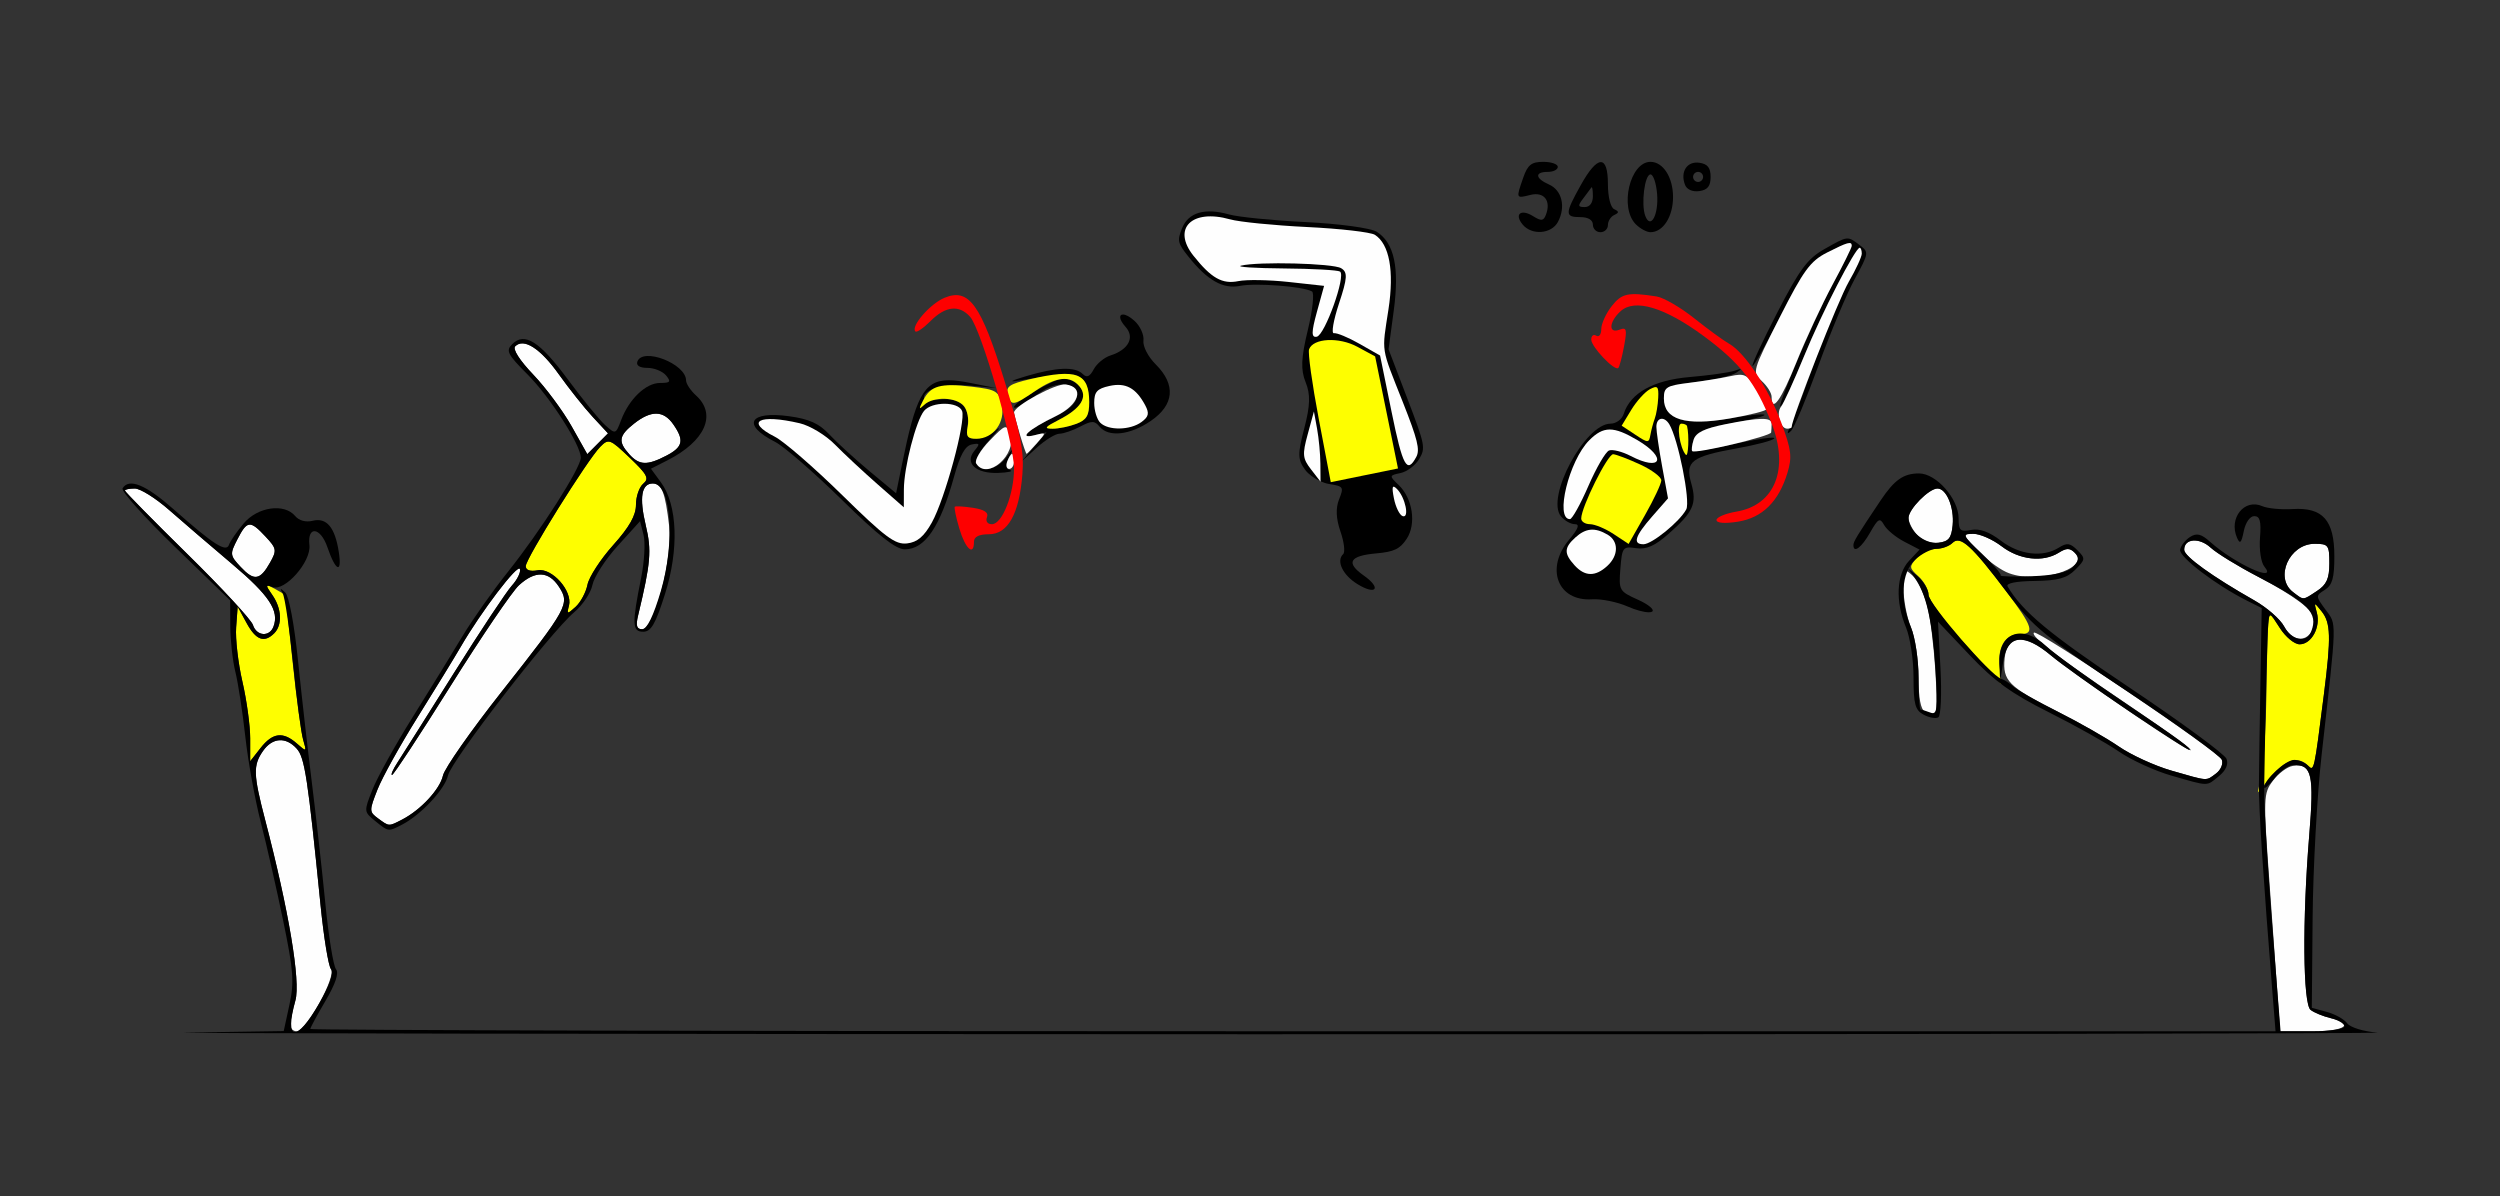 <?xml version="1.0" encoding="UTF-8" standalone="no"?>
<!-- Created with Inkscape (http://www.inkscape.org/) -->

<svg
   xmlns:dc="http://purl.org/dc/elements/1.1/"
   xmlns:cc="http://creativecommons.org/ns#"
   xmlns:rdf="http://www.w3.org/1999/02/22-rdf-syntax-ns#"
   xmlns:svg="http://www.w3.org/2000/svg"
   xmlns="http://www.w3.org/2000/svg"
   xmlns:sodipodi="http://sodipodi.sourceforge.net/DTD/sodipodi-0.dtd"
   xmlns:inkscape="http://www.inkscape.org/namespaces/inkscape"
   id="svg4094"
   version="1.1"
   inkscape:version="0.91 r13725"
   width="466.355"
   height="223.125"
   viewBox="0 0 466.355 223.125"
   sodipodi:docname="fx830101.svg">
  <rect x="0" y="0" width="466.355" height="223.125" fill="#333333" stroke="none"/>
  <defs
     id="defs4098" />
  <sodipodi:namedview
     pagecolor="#b6b6b6"
     bordercolor="#666666"
     borderopacity="1"
     objecttolerance="10"
     gridtolerance="10"
     guidetolerance="10"
     inkscape:pageopacity="0"
     inkscape:pageshadow="2"
     inkscape:window-width="1090"
     inkscape:window-height="996"
     id="namedview4096"
     showgrid="false"
     inkscape:zoom="0.87335483"
     inkscape:cx="215.42781"
     inkscape:cy="162.48331"
     inkscape:window-x="0"
     inkscape:window-y="0"
     inkscape:window-maximized="0"
     inkscape:current-layer="svg4094" />
  <g
     id="g4296"
     transform="translate(5.2915613e-7,-13.344)">
    <g
       transform="translate(1.812,6.971)"
       id="g4104">
      <path
         sodipodi:nodetypes="cssssssscsssssssscssssssssssssssssssssssssscsssssssscssscsssssssssssssssssssssssssssscsssscccsssssssssssssssscccs"
         inkscape:connector-curvature="0"
         id="path4114"
         d="m 52.342,197.578 c 0.003,-0.645 0.433,-2.715 0.955,-4.601 0.982,-3.548 -1.235,-16.775 -5.632,-33.602 -2.232,-8.54 -2.286,-10.236 -0.415,-12.916 1.753,-2.51 4.26,-2.679 6.295,-0.424 1.488,1.65 2.064,5.438 4.447,29.278 0.593,5.93 1.464,11.256 1.935,11.837 1.056,1.3 -4.614,11.601 -6.385,11.601 -0.663,0 -1.203,-0.527 -1.2,-1.172 z m 370.772,-4.688 c -0.225,-3.223 -0.942,-13.18 -1.593,-22.127 -1.142,-15.706 -1.119,-16.354 0.658,-18.75 1.012,-1.365 2.676,-2.608 3.697,-2.762 3.535,-0.532 4.021,1.522 3.076,12.99 -1.296,15.718 -1.174,31.387 0.253,32.515 0.643,0.508 2.325,1.2 3.738,1.539 4.6,1.102 2.713,2.455 -3.425,2.455 l -5.995,0 z M 68.715,159.04 c -1.668,-1.224 -1.672,-1.432 -0.11,-5.391 0.894,-2.265 4.262,-8.337 7.486,-13.493 3.223,-5.156 6.84,-11.062 8.038,-13.125 3.831,-6.599 10.686,-15.605 11.048,-14.514 0.193,0.58 -0.484,1.974 -1.505,3.097 -1.02,1.123 -5.898,8.485 -10.839,16.359 -4.941,7.874 -9.667,15.363 -10.502,16.641 -0.835,1.278 -1.29,2.324 -1.011,2.324 0.279,0 5.2,-7.488 10.937,-16.641 5.737,-9.152 11.468,-17.59 12.737,-18.75 3.02,-2.762 5.532,-2.67 7.454,0.273 2.084,3.191 1.7,3.894 -10.731,19.649 -5.696,7.219 -10.598,14.226 -10.895,15.571 -0.565,2.561 -4.155,6.429 -7.63,8.22 -2.534,1.306 -2.386,1.313 -4.477,-0.221 z M 403.248,150.124 c -3.097,-0.89 -7.513,-2.914 -9.813,-4.498 -2.3,-1.584 -7.57,-4.586 -11.711,-6.672 -8.858,-4.461 -9.987,-5.61 -9.591,-9.752 0.429,-4.479 3.811,-4.673 8.726,-0.501 3.21,2.725 20.655,14.733 24.749,17.036 3.917,2.203 -1.592,-1.914 -11.682,-8.731 -11.943,-8.068 -17.018,-11.994 -16.319,-12.623 0.704,-0.634 34.466,22.214 35.046,23.718 0.293,0.76 -0.201,1.92 -1.098,2.578 -1.932,1.417 -1.295,1.46 -8.307,-0.555 z m -46.005,-11.057 c -0.761,-0.308 -1.168,-2.53 -1.168,-6.374 0,-3.246 -0.631,-7.416 -1.402,-9.267 -0.771,-1.851 -1.402,-5.132 -1.402,-7.291 0,-3.691 0.098,-3.836 1.649,-2.428 0.907,0.823 2.14,3.315 2.739,5.536 1.276,4.728 2.364,20.479 1.407,20.371 -0.36,-0.041 -1.181,-0.287 -1.824,-0.547 z m 67.015,-15.863 c -0.711,-1.332 -3.2,-3.504 -5.532,-4.828 -7.844,-4.451 -13.07,-8.211 -13.094,-9.421 -0.043,-2.13 2.809,-2.378 4.93,-0.428 1.13,1.039 5.081,3.465 8.778,5.39 6.741,3.51 10.567,6.377 10.567,7.917 0,4.149 -3.689,5.043 -5.649,1.369 z M 45.371,122.951 C 45.069,121.995 39.573,116.052 33.158,109.743 26.744,103.434 21.495,98.098 21.495,97.886 21.495,97.674 22.322,97.5 23.333,97.5 c 1.011,0 3.88,1.793 6.375,3.984 2.495,2.191 7.783,6.727 11.75,10.078 6.975,5.892 8.868,8.76 7.738,11.717 -0.752,1.967 -3.164,1.76 -3.825,-0.328 z m 71.853,-1.779 c 2.356,-9.813 2.549,-12.085 1.427,-16.796 -1.243,-5.215 -0.806,-7.814 1.314,-7.814 1.671,0 2.316,1.676 3.048,7.92 0.705,6.013 -2.758,19.268 -5.033,19.268 -1.027,0 -1.218,-0.653 -0.756,-2.578 z m 308.711,-4.352 c -3.517,-2.678 -0.689,-9.007 4.025,-9.007 2.573,0 2.751,0.236 2.751,3.642 0,2.837 -0.509,3.977 -2.304,5.156 -2.718,1.787 -2.419,1.773 -4.472,0.209 z M 43.097,112.145 c -2.028,-2.166 -2.056,-2.395 -0.623,-5.174 1.818,-3.527 2.365,-3.581 5.237,-0.514 2.083,2.224 2.144,2.569 0.864,4.847 -1.874,3.334 -2.984,3.504 -5.478,0.841 z m 329.333,0.939 c -1.542,-0.711 -4.039,-2.61 -5.549,-4.22 -2.73,-2.911 -2.733,-2.927 -0.556,-2.927 1.204,0 3.568,1.055 5.253,2.344 3.327,2.545 7.713,3.038 10.654,1.195 1.448,-0.907 2.075,-0.906 2.985,0.007 3.069,3.079 -7.479,6.049 -12.787,3.601 z m -16.638,-6.942 c -0.873,-0.967 -1.587,-2.39 -1.587,-3.162 0,-1.618 3.807,-5.48 5.401,-5.48 1.685,0 3.151,3.54 2.832,6.84 -0.234,2.429 -0.746,3.057 -2.675,3.282 -1.429,0.167 -3.021,-0.426 -3.972,-1.48 z M 115.565,91.098 c -2.126,-2.356 -1.95,-3.457 0.916,-5.718 3.176,-2.506 5.48,-2.462 7.298,0.141 2.093,2.997 1.816,4.244 -1.302,5.861 -3.591,1.863 -5.027,1.804 -6.911,-0.284 z m -10.757,-5.221 c -1.613,-2.867 -4.831,-7.2 -7.151,-9.629 -2.533,-2.652 -3.879,-4.757 -3.368,-5.269 1.604,-1.609 4.693,0.374 8.163,5.242 1.91,2.68 4.752,6.249 6.314,7.932 l 2.84,3.059 -1.933,1.939 -1.933,1.939 z"
         style="fill:#fefefe" />
      <path
         sodipodi:nodetypes="sssssssssscsssscsssscsssscsssssssssscssssssssssss"
         inkscape:connector-curvature="0"
         id="path4110"
         d="m 420.103,150.459 c 0.404,-2.057 0.793,-8.592 0.865,-14.522 0.072,-5.93 0.227,-11.836 0.345,-13.125 0.212,-2.321 0.233,-2.314 2.159,0.703 1.07,1.676 2.73,3.047 3.69,3.047 2.214,0 3.955,-3.192 3.216,-5.895 -0.553,-2.02 -0.529,-2.026 0.883,-0.254 1.718,2.156 1.791,4.765 0.434,15.475 -1.832,14.455 -1.829,14.444 -2.974,13.296 -1.834,-1.84 -4.17,-1.16 -6.803,1.978 l -2.548,3.038 z M 44.86,144.091 c 0,-2.358 -0.652,-7.109 -1.45,-10.558 -0.797,-3.449 -1.323,-8.01 -1.168,-10.136 l 0.282,-3.865 1.66,3.047 c 1.748,3.209 3.303,3.788 5.163,1.922 1.567,-1.572 1.397,-4.626 -0.402,-7.202 -1.478,-2.117 -1.464,-2.15 0.467,-1.113 1.095,0.588 2.013,1.159 2.041,1.27 0.028,0.111 0.623,5.686 1.323,12.389 0.7,6.703 1.585,13.242 1.966,14.531 0.673,2.275 0.639,2.296 -1.163,0.703 -2.587,-2.287 -4.523,-2.05 -6.781,0.83 l -1.937,2.47 z M 364.72,126.513 c -3.727,-4.115 -6.776,-8.253 -6.776,-9.196 0,-0.943 -0.845,-2.481 -1.877,-3.418 -1.757,-1.595 -1.777,-1.814 -0.322,-3.427 0.855,-0.948 2.456,-1.723 3.559,-1.723 1.103,0 2.499,-0.496 3.104,-1.103 1.439,-1.443 3.571,0.481 10.046,9.065 5.022,6.657 5.414,7.975 2.371,7.975 -2.598,0 -4.046,2.432 -3.622,6.081 0.211,1.812 0.363,3.279 0.337,3.26 -0.025,-0.019 -3.095,-3.401 -6.822,-7.515 z m -260.392,-7.165 c 0.711,-2.727 -3.184,-7.107 -5.863,-6.593 -1.381,0.265 -2.203,-0.023 -2.203,-0.771 0,-1.41 11.491,-19.829 13.879,-22.245 1.578,-1.597 1.812,-1.511 5.524,2.031 3.28,3.13 3.667,3.872 2.517,4.829 -0.747,0.622 -1.359,2.389 -1.359,3.925 0,1.997 -1.216,4.151 -4.262,7.549 -2.344,2.615 -4.495,5.925 -4.78,7.355 -0.285,1.43 -1.282,3.294 -2.215,4.141 -1.585,1.439 -1.667,1.424 -1.238,-0.222 z"
         style="fill:#fefe00" />
      <path
         sodipodi:nodetypes="scsssssscsssssssssssssscssscssssssssscssscscscscsssssssssssssscsssssssssssssssssssssssssssscscssssscsssssssssssssssssssssssssscsssssssssssscssssscssssssssssssssssssssssssssssssssssssssssssssssssscccssssscscsssscssscsssssssssssssscssssssssscsssssssssccssscssscscscscscsccssssssssssssssssssssssssssssssssssssssscssscsssss"
         inkscape:connector-curvature="0"
         id="path4106"
         d="m 33.267,198.986 17.846,-0.276 1.064,-4.902 c 0.92,-4.239 0.762,-6.362 -1.166,-15.683 -1.226,-5.93 -3.11,-14.212 -4.187,-18.405 -1.077,-4.193 -2.371,-11.365 -2.877,-15.938 -0.506,-4.572 -1.339,-10.001 -1.851,-12.063 -0.512,-2.062 -0.941,-5.91 -0.953,-8.549 l -0.022,-4.799 -10.316,-9.998 C 25.132,102.874 20.74,97.967 21.047,97.468 c 1.21,-1.965 4.319,-0.693 9.506,3.889 7.49,6.616 9.855,8.132 10.353,6.635 0.217,-0.653 1.443,-2.437 2.724,-3.965 2.616,-3.118 7.604,-3.833 9.633,-1.381 0.693,0.837 1.984,1.189 3.221,0.877 2.629,-0.662 4.192,1.2 4.908,5.845 0.634,4.119 -0.589,3.59 -2.13,-0.921 -1.285,-3.76 -3.78,-4.055 -3.354,-0.397 0.362,3.105 -4.594,8.726 -6.908,7.835 -1.267,-0.488 -1.264,-0.317 0.02,1.522 1.729,2.476 1.869,5.542 0.325,7.092 -1.86,1.866 -3.415,1.287 -5.163,-1.922 l -1.66,-3.047 -0.282,3.865 c -0.155,2.126 0.371,6.687 1.168,10.136 0.797,3.449 1.45,8.2 1.45,10.558 l 0,4.287 1.937,-2.47 c 2.258,-2.88 4.194,-3.116 6.781,-0.83 1.802,1.593 1.836,1.572 1.163,-0.703 -0.381,-1.289 -1.228,-7.665 -1.882,-14.168 -0.654,-6.504 -1.521,-12.41 -1.927,-13.125 -0.579,-1.02 -0.48,-1.06 0.46,-0.188 0.701,0.65 1.691,5.906 2.384,12.656 0.652,6.349 1.816,16.607 2.587,22.794 0.771,6.188 1.901,16.312 2.511,22.5 0.61,6.188 1.506,11.733 1.992,12.324 0.586,0.712 -0.072,2.699 -1.954,5.901 -1.56,2.655 -2.837,5.019 -2.837,5.254 0,0.235 82.485,0.427 183.3,0.427 l 183.3,0 -0.546,-6.797 c -1.765,-21.988 -2.588,-34.591 -2.555,-39.141 0.02,-2.836 0.145,-11.423 0.278,-19.081 l 0.241,-13.925 -2.804,-1.409 c -5.804,-2.917 -12.677,-8.171 -12.417,-9.491 0.147,-0.748 0.985,-1.814 1.861,-2.367 1.237,-0.782 2.073,-0.578 3.738,0.913 4.542,4.065 12.768,7.819 10.119,4.617 -0.632,-0.764 -0.993,-3.146 -0.815,-5.391 0.243,-3.08 -0.008,-4.021 -1.075,-4.021 -0.799,0 -1.633,1.199 -1.956,2.812 -0.444,2.217 -0.71,2.477 -1.256,1.227 -1.6,-3.66 1.371,-7.38 4.712,-5.9 0.969,0.429 3.515,0.672 5.657,0.54 5.641,-0.349 7.788,2.081 7.788,8.813 0,4.042 -0.381,5.387 -1.775,6.26 -1.735,1.087 -1.732,1.17 0.135,3.702 2.109,2.861 2.147,1.449 -0.735,27.077 -0.841,7.477 -1.597,21.153 -1.68,30.392 l -0.151,16.799 2.803,0.761 c 1.541,0.418 3.251,1.376 3.799,2.127 0.561,0.769 3.011,1.523 5.609,1.725 2.537,0.197 -92.327,0.338 -210.808,0.314 -118.481,-0.024 -207.39,-0.168 -197.574,-0.32 z m 24.498,-5.509 c 1.952,-3.409 2.716,-5.646 2.161,-6.328 -0.472,-0.581 -1.343,-5.907 -1.935,-11.837 -2.383,-23.84 -2.959,-27.628 -4.447,-29.278 -2.035,-2.255 -4.542,-2.086 -6.295,0.424 -1.872,2.681 -1.817,4.376 0.415,12.916 4.398,16.827 6.615,30.054 5.632,33.602 -2.124,7.672 0.213,7.934 4.469,0.501 z m 377.749,4.353 c 0,-0.506 -1.157,-1.197 -2.57,-1.536 -1.414,-0.339 -3.096,-1.031 -3.738,-1.539 -1.427,-1.128 -1.549,-16.797 -0.253,-32.515 0.929,-11.263 0.517,-13.179 -2.831,-13.179 -0.928,0 -2.559,1.112 -3.624,2.47 -1.065,1.359 -1.937,2.124 -1.937,1.701 0,-1.41 4.043,-5.109 5.583,-5.109 0.836,0 1.995,0.477 2.576,1.06 1.145,1.149 1.143,1.159 2.974,-13.296 1.357,-10.71 1.284,-13.319 -0.434,-15.475 -1.412,-1.772 -1.435,-1.765 -0.883,0.254 0.74,2.703 -1.001,5.895 -3.216,5.895 -0.959,0 -2.62,-1.371 -3.69,-3.047 -1.926,-3.017 -1.947,-3.024 -2.159,-0.703 -0.187,2.056 -0.475,13.522 -0.753,30 -0.077,4.542 0.692,16.557 2.505,39.141 l 0.546,6.797 5.952,0 c 3.274,0 5.952,-0.414 5.952,-0.92 z m -6.175,-73.688 c 1.313,-3.433 -0.48,-5.268 -9.999,-10.224 -3.698,-1.925 -7.648,-4.351 -8.778,-5.39 -2.121,-1.95 -4.973,-1.703 -4.93,0.428 0.024,1.21 5.251,4.97 13.094,9.421 2.332,1.323 4.821,3.496 5.532,4.828 1.441,2.701 4.212,3.213 5.082,0.939 z M 49.196,123.279 c 1.131,-2.957 -0.763,-5.824 -7.738,-11.717 -3.967,-3.352 -9.255,-7.887 -11.75,-10.078 C 27.213,99.293 24.344,97.5 23.333,97.5 c -1.011,0 -1.838,0.174 -1.838,0.386 0,0.212 5.248,5.548 11.663,11.857 6.415,6.309 11.91,12.253 12.213,13.208 0.661,2.088 3.072,2.295 3.825,0.328 z M 430.407,116.611 c 1.794,-1.179 2.304,-2.32 2.304,-5.156 0,-3.406 -0.178,-3.642 -2.751,-3.642 -4.714,0 -7.542,6.329 -4.025,9.007 2.053,1.564 1.754,1.578 4.472,-0.209 z M 48.575,111.303 c 1.28,-2.278 1.219,-2.623 -0.864,-4.847 -2.872,-3.067 -3.419,-3.013 -5.237,0.514 -1.433,2.779 -1.405,3.008 0.623,5.174 2.494,2.663 3.604,2.492 5.478,-0.841 z m 19.594,48.215 c -2.115,-1.718 -2.119,-1.764 -0.502,-5.859 0.896,-2.27 4.269,-8.347 7.495,-13.503 3.226,-5.156 7.379,-11.906 9.228,-15 1.849,-3.094 5.712,-8.567 8.585,-12.162 6.013,-7.526 13.572,-19.371 13.559,-21.247 -0.016,-2.386 -5.733,-11.307 -9.969,-15.556 -3.726,-3.738 -4.055,-4.392 -2.831,-5.62 2.308,-2.315 5.122,-0.525 10.404,6.617 2.732,3.694 5.852,7.511 6.933,8.481 1.944,1.745 1.977,1.734 2.986,-0.938 1.482,-3.924 4.62,-6.921 7.248,-6.921 1.928,0 2.105,-0.221 1.125,-1.406 C 121.79,75.633 120.231,75 118.967,75 c -1.437,0 -2.145,-0.439 -1.886,-1.172 0.968,-2.742 9.088,0.399 9.088,3.516 0,0.614 0.841,1.879 1.869,2.812 3.909,3.548 1.701,8.515 -5.381,12.106 l -3.045,1.544 1.872,2.55 c 3.095,4.218 3.395,12.486 0.755,20.831 -1.77,5.594 -2.598,7.031 -4.054,7.031 -2.087,0 -2.141,-1.399 -0.389,-10.098 0.599,-2.976 0.797,-6.562 0.439,-7.969 l -0.65,-2.558 -4.172,4.603 c -2.295,2.532 -4.413,5.809 -4.707,7.284 -0.294,1.475 -1.833,3.778 -3.421,5.118 -4.398,3.712 -22.915,27.666 -23.525,30.432 -0.561,2.546 -5.068,7.37 -8.567,9.17 -2.613,1.344 -2.513,1.358 -5.023,-0.681 z m 5.023,-0.258 c 3.475,-1.791 7.065,-5.659 7.63,-8.22 0.297,-1.345 5.199,-8.353 10.895,-15.571 12.43,-15.755 12.815,-16.458 10.731,-19.649 -1.922,-2.943 -4.433,-3.035 -7.454,-0.273 -1.269,1.16 -7.001,9.598 -12.737,18.75 -5.737,9.152 -10.658,16.641 -10.937,16.641 -0.279,0 0.176,-1.046 1.011,-2.324 0.835,-1.278 5.561,-8.766 10.502,-16.641 4.941,-7.874 9.819,-15.236 10.839,-16.359 1.02,-1.123 1.697,-2.517 1.505,-3.097 -0.362,-1.09 -7.218,7.916 -11.048,14.514 -1.197,2.062 -4.814,7.969 -8.038,13.125 -3.223,5.156 -6.592,11.228 -7.486,13.493 -1.562,3.959 -1.558,4.167 0.11,5.391 2.091,1.534 1.943,1.527 4.477,0.221 z m 48.281,-42.67 c 2.719,-9.187 1.902,-20.028 -1.509,-20.028 -2.12,0 -2.557,2.598 -1.314,7.814 1.122,4.711 0.929,6.983 -1.427,16.796 -0.462,1.925 -0.271,2.578 0.756,2.578 0.905,0 2.099,-2.447 3.494,-7.16 z m -13.692,-1.162 c 0.285,-1.43 2.436,-4.74 4.78,-7.355 3.046,-3.398 4.262,-5.552 4.262,-7.549 0,-1.537 0.611,-3.303 1.359,-3.925 1.15,-0.957 0.763,-1.7 -2.517,-4.829 -3.712,-3.542 -3.945,-3.628 -5.524,-2.031 -2.388,2.417 -13.879,20.835 -13.879,22.245 0,0.749 0.822,1.036 2.203,0.771 2.679,-0.514 6.574,3.866 5.863,6.593 -0.429,1.646 -0.347,1.66 1.238,0.222 0.933,-0.847 1.93,-2.711 2.215,-4.141 z m 14.696,-24.046 c 3.118,-1.617 3.395,-2.864 1.302,-5.861 -1.817,-2.602 -4.121,-2.647 -7.298,-0.141 -2.865,2.261 -3.042,3.361 -0.916,5.718 1.884,2.088 3.319,2.147 6.911,0.284 z m -13.711,-7.229 c -1.562,-1.683 -4.403,-5.252 -6.314,-7.932 -3.47,-4.868 -6.559,-6.851 -8.163,-5.242 -0.51,0.512 0.835,2.617 3.368,5.269 2.32,2.429 5.538,6.762 7.151,9.629 l 2.933,5.213 1.933,-1.939 1.933,-1.939 z M 403.248,151.061 c -3.097,-0.89 -7.513,-2.914 -9.813,-4.499 -2.3,-1.584 -8.178,-4.881 -13.061,-7.326 -6.984,-3.497 -10.137,-5.774 -14.774,-10.669 l -5.896,-6.224 0.46,8.655 c 0.254,4.77 0.077,8.892 -0.393,9.184 -0.469,0.291 -1.703,0.073 -2.742,-0.485 -1.59,-0.854 -1.888,-1.953 -1.888,-6.96 0,-3.27 -0.631,-7.461 -1.402,-9.312 -2.024,-4.859 -1.795,-9.916 0.562,-12.433 l 1.964,-2.097 -2.852,-1.479 c -1.568,-0.814 -3.258,-2.208 -3.755,-3.098 -0.792,-1.42 -1.113,-1.248 -2.617,1.4 -1.596,2.812 -3.122,3.953 -3.111,2.328 0.005,-0.662 0.611,-1.656 5.07,-8.32 2.573,-3.846 4.272,-5.039 7.17,-5.039 3.21,0 7.381,4.735 7.381,8.379 0,2.28 0.296,2.554 2.339,2.162 1.581,-0.303 3.377,0.346 5.545,2.005 3.472,2.656 7.808,3.178 10.806,1.3 1.525,-0.955 2.12,-0.874 3.462,0.472 1.538,1.543 1.518,1.729 -0.392,3.645 -1.588,1.593 -3.191,2.035 -7.598,2.095 -3.491,0.048 -5.375,0.431 -5.025,1.024 2.787,4.719 7.784,8.864 22.791,18.904 9.593,6.418 17.714,12.383 18.048,13.254 0.391,1.022 -0.115,2.171 -1.424,3.234 -2.38,1.933 -1.745,1.941 -8.855,-0.103 z m 8.307,-0.383 c 0.897,-0.658 1.392,-1.818 1.098,-2.578 -0.293,-0.76 -8.233,-6.501 -17.644,-12.758 -15.481,-10.292 -17.606,-12.035 -22.302,-18.281 -6.701,-8.914 -8.844,-10.873 -10.299,-9.414 -0.605,0.607 -1.934,1.103 -2.955,1.103 -1.021,0 -2.829,0.917 -4.019,2.038 -2.58,2.431 -2.887,7.534 -0.761,12.637 0.771,1.851 1.402,6.056 1.402,9.345 0,3.289 0.176,5.979 0.391,5.979 0.215,0 1.038,0.249 1.83,0.554 1.25,0.481 1.376,-0.536 0.964,-7.734 -0.525,-9.164 -1.822,-14.818 -4.051,-17.663 -1.456,-1.858 -1.451,-1.859 0.633,-0.089 1.157,0.982 2.103,2.568 2.103,3.525 0,1.673 11.635,15.111 13.551,15.653 0.514,0.145 1.565,0.82 2.336,1.499 0.771,0.679 4.556,2.814 8.411,4.744 3.855,1.93 8.891,4.805 11.192,6.388 2.3,1.584 6.716,3.607 9.813,4.497 7.012,2.015 6.374,1.972 8.307,0.555 z m -16.289,-11.705 c -5.945,-3.99 -12.464,-8.639 -14.486,-10.332 -5.127,-4.292 -8.147,-3.885 -8.918,1.203 l -0.568,3.75 -0.133,-3.401 c -0.226,-5.807 4.235,-7.507 8.705,-3.318 1.565,1.466 7.891,6.05 14.06,10.187 10.769,7.222 13.481,9.201 12.57,9.177 -0.231,-0.007 -5.285,-3.276 -11.23,-7.266 z m -10.395,-26.832 c 1.187,-1.191 1.259,-1.743 0.347,-2.658 -0.909,-0.912 -1.537,-0.914 -2.985,-0.007 -2.941,1.842 -7.327,1.35 -10.654,-1.195 -1.685,-1.289 -4.075,-2.333 -5.311,-2.32 -2.104,0.022 -1.999,0.26 1.626,3.692 2.131,2.018 3.703,3.841 3.493,4.051 -0.209,0.21 2.402,0.283 5.803,0.161 4.191,-0.15 6.666,-0.705 7.682,-1.724 z m -22.431,-7.801 c 0.318,-3.3 -1.148,-6.84 -2.832,-6.84 -1.594,0 -5.401,3.862 -5.401,5.48 0,2.423 3.013,4.94 5.559,4.642 1.929,-0.225 2.441,-0.854 2.675,-3.282 z M 282.224,48.259 c -1.613,-1.95 -0.32,-2.984 1.952,-1.561 1.523,0.954 1.944,0.907 2.394,-0.27 1.001,-2.617 -0.351,-4.336 -2.904,-3.693 -2.706,0.681 -2.696,0.707 -1.331,-3.22 0.833,-2.397 1.536,-2.952 3.738,-2.952 1.492,0 2.712,0.422 2.712,0.938 0,0.516 -0.841,0.938 -1.869,0.938 -2.492,0 -2.372,1.209 0.234,2.356 2.414,1.062 3.155,4.171 1.661,6.971 -1.212,2.272 -4.888,2.548 -6.587,0.494 z m 13.103,0.023 c 0,-0.875 -0.883,-1.406 -2.336,-1.406 -2.922,0 -2.914,-0.602 0.08,-5.976 3.144,-5.642 5.06,-5.717 5.06,-0.196 0,2.396 0.492,4.371 1.168,4.688 0.935,0.438 0.935,0.656 0,1.094 -0.643,0.301 -1.168,1.145 -1.168,1.875 0,0.73 -0.631,1.328 -1.402,1.328 -0.771,0 -1.402,-0.633 -1.402,-1.406 z m 0,-5.312 c 0,-1.117 -0.119,-1.855 -0.264,-1.641 -0.145,0.215 -0.828,1.129 -1.516,2.031 C 292.475,44.764 292.513,45 293.811,45 c 0.932,0 1.516,-0.783 1.516,-2.031 z m 8.011,5.246 c -3.104,-3.113 -1.098,-11.652 2.737,-11.652 2.349,0 4.206,2.897 4.206,6.562 0,3.665 -1.857,6.562 -4.206,6.562 -0.698,0 -1.929,-0.663 -2.737,-1.473 z m 3.969,-5.669 c -0.164,-2.002 -0.718,-3.639 -1.232,-3.639 -1.092,0 -1.792,5.596 -0.97,7.746 1,2.614 2.519,-0.22 2.202,-4.107 z m 5.206,-1.698 c -0.931,-2.433 0.374,-4.443 2.67,-4.116 1.545,0.22 2.107,0.926 2.107,2.644 0,1.718 -0.562,2.424 -2.107,2.644 -1.264,0.18 -2.332,-0.289 -2.67,-1.172 z M 315.888,39.375 c 0,-0.516 -0.421,-0.938 -0.935,-0.938 -0.514,0 -0.935,0.422 -0.935,0.938 0,0.516 0.421,0.938 0.935,0.938 0.514,0 0.935,-0.422 0.935,-0.938 z"
         style="fill:#000000" />
    </g>
    <g
       transform="matrix(-0.2,-0.98,0.98,-0.2,462.855,257.726)"
       id="g4372">
      <path
         inkscape:connector-curvature="0"
         style="fill:#000000"
         d="m 243.734,-198.08 c -0.727,0.012 -1.551,0.375 -2.977,1.098 -5.078,2.576 -7.314,5.139 -7.314,8.385 0,2.935 -2.461,11.528 -3.701,12.92 -0.357,0.401 -3.467,-0.593 -6.91,-2.209 -4.819,-2.262 -6.99,-2.801 -9.43,-2.342 -2.399,0.451 -4.427,-0.022 -8.34,-1.947 -4.483,-2.205 -5.499,-2.394 -7.643,-1.414 -0.904,0.413 -1.894,1.317 -2.625,2.311 l -0.137,0.066 0.078,0.016 c -0.341,0.476 -0.628,0.969 -0.805,1.439 -0.97,2.579 -1.117,2.637 -3.203,1.266 -1.463,-0.961 -3.414,-1.272 -5.902,-0.938 -2.045,0.275 -3.955,0.119 -4.242,-0.348 -0.967,-1.57 -3.808,-0.865 -6.016,1.492 -2.817,3.008 -1.657,4.29 1.332,1.473 3.027,-2.852 4.142,-1.891 3.582,3.094 -0.375,3.34 -0.086,4.502 1.516,6.109 2.365,2.372 7.198,2.622 10.182,0.525 1.974,-1.387 2.076,-1.349 2.076,0.791 0,1.238 0.837,3.014 1.861,3.943 1.781,1.617 2.279,1.621 11.531,0.098 l 9.67,-1.592 6.926,2.41 c 7.605,2.646 12.289,2.59 14.986,-0.178 0.895,-0.919 2.878,-6.572 4.408,-12.564 1.53,-5.993 3.451,-12.196 4.27,-13.783 2.159,-4.188 1.888,-7.359 -0.777,-9.111 -1.039,-0.683 -1.669,-1.022 -2.396,-1.01 z"
         id="path4251" />
      <path
         inkscape:connector-curvature="0"
         style="fill:#fefefe"
         d="m 223.63,-162.367 c -7.839,-2.883 -6.363,-2.812 -17.494,-0.839 -7.384,1.309 -9.35,1.387 -10.514,0.418 -2.83,-2.356 -1.268,-2.837 9.219,-2.837 l 10.651,0 2.901,-3.314 c 1.595,-1.823 2.901,-3.752 2.901,-4.288 0,-0.536 2.351,0.375 5.224,2.024 4.383,2.515 5.412,2.791 6.393,1.709 1.203,-1.327 4.33,-14.883 4.195,-18.185 -0.042,-1.019 -0.988,2.44 -2.103,7.688 -1.115,5.248 -2.317,9.828 -2.672,10.179 -0.976,0.963 -11.037,-5.126 -11.037,-6.68 0,-1.05 1.012,-0.839 4.51,0.94 l 4.51,2.293 2.032,-6.328 c 1.117,-3.48 2.032,-7.604 2.032,-9.163 0,-3.06 1.544,-4.834 6.317,-7.26 5.794,-2.944 8.679,1.456 5.279,8.051 -0.818,1.587 -2.741,7.789 -4.272,13.782 -1.531,5.993 -3.309,11.437 -3.951,12.099 -2.244,2.314 -7.325,2.21 -14.121,-0.289 z"
         id="path4267" />
      <path
         inkscape:connector-curvature="0"
         style="fill:#fefefe"
         d="m 185.312,-167.5 c 0.318,-0.516 1.92,-0.931 3.56,-0.923 2.269,0.011 2.647,0.232 1.58,0.923 -1.854,1.202 -5.88,1.202 -5.14,0 z"
         id="path4261" />
      <path
         inkscape:connector-curvature="0"
         style="fill:#fefefe"
         d="m 197.929,-180.574 -3.271,-0.639 2.606,-1.279 c 2.319,-1.138 3.041,-1.061 6.542,0.705 l 3.936,1.984 -3.271,-0.065 c -1.799,-0.036 -4.743,-0.353 -6.542,-0.705 z"
         id="path4257" />
      <path
         inkscape:connector-curvature="0"
         style="fill:#fefe00"
         d="m 194.191,-172.96 0,-6.398 12.011,0.163 c 6.606,0.09 12.494,0.462 13.084,0.828 1.887,1.17 1.17,5.919 -1.347,8.92 l -2.42,2.884 -10.665,0 -10.665,0 0,-6.398 z"
         id="path4323" />
    </g>
    <g
       transform="translate(38.896,242.068)"
       id="g4360">
      <path
         inkscape:connector-curvature="0"
         style="fill:#000000"
         d="m 170.635,-170.053 c -0.797,-0.037 -0.856,0.874 0.438,2.312 1.764,1.962 0.552,4.25 -2.82,5.324 -1.155,0.368 -2.56,1.528 -3.121,2.58 -0.746,1.398 -1.298,1.634 -2.055,0.875 -1.401,-1.405 -4.87,-1.279 -10.475,0.383 -2.975,0.882 -3.485,1.191 -1.402,0.848 8.965,-1.477 10.326,-1.525 11.674,-0.402 0.776,0.646 1.412,2.611 1.412,4.365 0,2.561 -0.473,3.369 -2.398,4.104 -1.319,0.503 -3.316,0.913 -4.439,0.912 -1.659,-0.001 -1.44,-0.309 1.16,-1.641 4.169,-2.135 5.5,-4.282 3.873,-6.248 -0.676,-0.817 -2.028,-1.484 -3.004,-1.484 -1.62,0 -9.211,4.398 -9.211,5.336 10e-6,0.475 1.412,-0.314 4.908,-2.742 3.239,-2.25 6.773,-1.891 6.773,0.688 0,1.28 -1.257,2.48 -3.957,3.781 -4.982,2.401 -7.102,4.325 -3.887,3.527 l 2.236,-0.555 -2.332,2.717 -2.334,2.717 2.852,-2.578 c 1.568,-1.418 3.46,-2.581 4.203,-2.584 0.743,-0.003 2.486,-0.6 3.873,-1.326 2.17,-1.136 2.675,-1.135 3.619,0.006 1.676,2.025 5.66,1.587 9.529,-1.051 4.408,-3.004 4.746,-6.765 0.949,-10.557 -1.445,-1.443 -2.435,-3.366 -2.295,-4.461 0.135,-1.059 -0.617,-2.708 -1.672,-3.666 -0.876,-0.795 -1.62,-1.158 -2.098,-1.18 z"
         id="path4247" />
      <path
         inkscape:connector-curvature="0"
         style="fill:#000000"
         d="m 138.104,-157.793 c -4.824,-0.007 -6.241,3.443 -8.756,15.77 l -1.084,5.32 -4.979,-4.146 c -2.738,-2.281 -6.108,-5.362 -7.49,-6.846 -1.89,-2.03 -3.741,-2.868 -7.473,-3.383 -7.485,-1.033 -8.924,1.595 -2.623,4.787 1.638,0.83 7.228,5.679 12.422,10.775 6.841,6.712 10.086,9.266 11.771,9.266 3.768,0 6.605,-4.194 9.197,-13.594 1.103,-3.999 2.056,-5.723 3.297,-5.967 1.509,-0.296 1.575,-0.137 0.492,1.172 -1.893,2.288 0.251,4.292 4.426,4.135 1.873,-0.071 2.888,-0.302 2.256,-0.514 -0.84,-0.281 -0.893,-0.931 -0.195,-2.418 0.92,-1.961 0.9,-1.958 -0.588,0.076 -1.632,2.231 -4.519,2.798 -5.57,1.092 -0.345,-0.56 0.785,-2.556 2.514,-4.434 1.728,-1.878 2.27,-2.686 1.201,-1.795 -1.069,0.891 -2.784,1.621 -3.811,1.621 -1.515,0 -1.795,-0.496 -1.482,-2.631 0.491,-3.353 -1.655,-5.217 -5.373,-4.67 -1.547,0.228 -2.812,0.08 -2.812,-0.328 0,-1.659 4.023,-2.721 8.645,-2.283 l 4.906,0.465 -4.951,-0.98 c -1.531,-0.303 -2.826,-0.489 -3.939,-0.49 z"
         id="path4243" />
      <path
         inkscape:connector-curvature="0"
         style="fill:#fefefe"
         d="m 118.19,-136.385 c -5.232,-5.134 -10.88,-10.027 -12.551,-10.874 -5.625,-2.851 -2.977,-4.287 4.635,-2.514 1.919,0.447 4.85,2.216 6.567,3.962 1.705,1.735 5.297,5.082 7.982,7.439 l 4.882,4.285 0.011,-3.347 c 0.014,-4.116 2.253,-12.815 3.771,-14.65 1.47,-1.776 6.404,-1.753 7.088,0.034 0.734,1.92 -3.195,16.41 -5.639,20.793 -1.463,2.624 -2.716,3.683 -4.62,3.903 -2.218,0.257 -4.048,-1.106 -12.126,-9.032 z"
         id="path4289" />
      <path
         inkscape:connector-curvature="0"
         style="fill:#fefefe"
         d="m 143.206,-142.268 c -0.345,-0.56 0.774,-2.469 2.486,-4.241 2.966,-3.07 3.148,-3.13 3.832,-1.275 1.407,3.814 -4.298,8.794 -6.318,5.516 z"
         id="path4277" />
      <path
         inkscape:connector-curvature="0"
         style="fill:#fefefe"
         d="m 148.993,-142.656 c 0.296,-0.773 0.703,-1.406 0.905,-1.406 0.202,0 0.367,0.633 0.367,1.406 0,0.773 -0.407,1.406 -0.905,1.406 -0.498,0 -0.663,-0.633 -0.367,-1.406 z"
         id="path4275" />
      <path
         inkscape:connector-curvature="0"
         style="fill:#fefefe"
         d="m 151.348,-147.687 c -0.595,-1.993 -1.083,-3.836 -1.083,-4.094 0,-1.23 7.849,-5.485 9.645,-5.229 3.588,0.512 2.525,3.806 -1.919,5.948 -4.974,2.397 -7.11,4.33 -3.888,3.519 2.224,-0.56 2.227,-0.552 0.457,1.459 -0.979,1.112 -1.859,2.022 -1.955,2.022 -0.096,0 -0.662,-1.631 -1.257,-3.624 z"
         id="path4273" />
      <path
         inkscape:connector-curvature="0"
         style="fill:#fefefe"
         d="m 166.34,-149.875 c -0.617,-0.619 -1.121,-2.273 -1.121,-3.676 0,-2.079 0.525,-2.666 2.842,-3.177 3.035,-0.669 4.942,0.363 6.673,3.607 0.798,1.496 0.656,2.131 -0.697,3.124 -2.115,1.552 -6.207,1.616 -7.697,0.121 z"
         id="path4271" />
      <path
         inkscape:connector-curvature="0"
         style="fill:#fefe00"
         d="m 141.627,-149.224 c 0.246,-1.292 -0.074,-2.98 -0.711,-3.75 -1.409,-1.703 -5.705,-1.836 -7.4,-0.229 -1.018,0.965 -1.055,0.819 -0.213,-0.827 1.405,-2.745 3.199,-3.254 9.046,-2.564 4.603,0.543 5.068,0.819 5.621,3.344 0.72,3.287 -1.572,6.376 -4.729,6.376 -1.697,0 -1.983,-0.416 -1.614,-2.349 z"
         id="path4329" />
      <path
         inkscape:connector-curvature="0"
         style="fill:#fefe00"
         d="m 158.607,-150.392 c 4.169,-2.135 5.5,-4.282 3.873,-6.248 -1.745,-2.11 -4.311,-1.843 -8.275,0.859 -4.116,2.806 -4.523,2.853 -5.11,0.601 -0.374,-1.434 0.364,-1.932 4.168,-2.812 8.719,-2.019 11.022,-1.121 11.022,4.297 0,2.483 -0.487,3.303 -2.397,4.031 -1.319,0.503 -3.316,0.914 -4.439,0.913 -1.659,-0.001 -1.441,-0.309 1.159,-1.641 z"
         id="path4327" />
      <path
         inkscape:connector-curvature="0"
         style="fill:#fe0000"
         d="m 140.068,-130.091 c -0.631,-2.113 -1.013,-3.961 -0.849,-4.108 0.164,-0.146 1.69,-0.054 3.392,0.206 2.132,0.326 2.94,0.874 2.599,1.764 -0.286,0.748 0.104,1.292 0.926,1.292 1.912,0 4.129,-5.596 4.129,-10.42 0,-4.732 -6.146,-25.951 -8.183,-28.252 -2.04,-2.304 -4.586,-2.042 -7.379,0.76 -1.316,1.32 -2.592,2.201 -2.836,1.956 -0.928,-0.931 2.725,-5.156 5.43,-6.28 4.559,-1.894 6.809,1.235 11.226,15.613 3.003,9.774 3.635,13.094 3.298,17.329 -0.587,7.378 -2.709,11.168 -6.253,11.168 -1.848,0 -2.78,0.471 -2.78,1.406 0,2.765 -1.594,1.338 -2.721,-2.435 z"
         id="path4343" />
    </g>
    <g
       transform="matrix(-1,0,0,-1,586.352,-74.192)"
       id="g4345">
      <path
         inkscape:connector-curvature="0"
         style="fill:#000000"
         d="m 278.834,-201.752 c -0.297,-0.007 -0.525,0.03 -0.66,0.113 -0.54,0.335 0.643,1.338 2.629,2.23 3.508,1.575 3.602,1.743 3.279,5.811 -0.316,3.982 -0.459,4.168 -2.924,3.805 -1.923,-0.283 -3.48,0.4 -6.031,2.646 -4.662,4.106 -5.356,5.646 -4.264,9.449 1.176,4.096 -0.01,5 -8.572,6.535 -3.576,0.641 -6.691,1.472 -6.922,1.848 -0.231,0.375 3.047,-0.077 7.285,-1.004 4.238,-0.927 7.848,-1.547 8.023,-1.379 0.175,0.168 0.053,1.147 -0.271,2.174 -0.462,1.459 -2.013,2.121 -7.1,3.033 -3.58,0.642 -6.324,1.353 -6.098,1.58 0.227,0.227 3.317,-0.106 6.865,-0.742 7.842,-1.406 11.893,-0.115 11.893,3.789 0,2.162 -0.431,2.382 -5.99,3.07 -3.295,0.408 -6.659,1.179 -7.477,1.713 -1.223,0.799 -1.155,0.865 0.383,0.365 1.028,-0.334 4.753,-0.854 8.277,-1.154 6.755,-0.575 11.07,-2.981 12.297,-6.859 0.322,-1.019 1.414,-1.834 2.457,-1.834 4.768,0 12.148,-13.795 9.252,-17.295 -0.662,-0.801 -1.82,-1.455 -2.574,-1.455 -0.977,0 -0.676,-0.829 1.049,-2.885 4.514,-5.381 2.139,-11.552 -4.283,-11.131 -1.711,0.112 -4.706,-0.498 -6.656,-1.357 -1.463,-0.644 -2.975,-1.047 -3.867,-1.066 z"
         id="path4253" />
      <path
         inkscape:connector-curvature="0"
         style="fill:#000000"
         d="m 252.805,-168.32 c -0.081,-0.009 -0.264,0.124 -0.551,0.393 -0.574,0.539 -2.875,6.023 -5.113,12.188 -2.238,6.164 -5.29,13.441 -6.781,16.168 -2.654,4.854 -2.672,4.987 -0.896,6.328 2.288,1.728 2.143,1.745 6.598,-0.781 3.109,-1.763 4.578,-3.744 8.73,-11.773 2.746,-5.309 4.837,-9.809 4.646,-10 -0.19,-0.191 -2.571,4.066 -5.291,9.459 -4.291,8.508 -5.443,10.061 -8.709,11.732 -2.07,1.059 -3.984,1.704 -4.254,1.434 -0.269,-0.27 0.875,-2.919 2.545,-5.887 3.341,-5.939 11.814,-25.687 10.387,-24.209 -0.492,0.509 -2.447,4.723 -4.344,9.363 -4.129,10.1 -9.994,20.933 -10.504,19.4 -0.201,-0.605 0.884,-3.319 2.412,-6.031 1.528,-2.713 4.346,-9.361 6.262,-14.775 1.915,-5.414 3.904,-10.688 4.42,-11.719 0.429,-0.858 0.578,-1.273 0.443,-1.289 z"
         id="path4245" />
      <path
         inkscape:connector-curvature="0"
         style="fill:#fefefe"
         d="m 240.92,-133.4 c 0,-0.323 1.619,-3.593 3.598,-7.266 1.979,-3.673 4.999,-10.158 6.712,-14.412 2.868,-7.122 4.643,-9.597 4.643,-6.473 0,0.694 0.827,2.012 1.838,2.929 1.814,1.646 1.77,1.801 -3.351,11.886 -4.45,8.763 -5.704,10.482 -8.81,12.071 -3.876,1.983 -4.63,2.19 -4.63,1.265 z"
         id="path4285" />
      <path
         inkscape:connector-curvature="0"
         style="fill:#fefefe"
         d="m 239.051,-134.839 c 0,-0.599 1.099,-2.971 2.443,-5.271 1.868,-3.198 10.642,-25.54 10.642,-27.1 0,-0.16 0.376,-0.29 0.835,-0.29 1.292,0 2.104,2.926 1.138,4.103 -0.475,0.579 -2.421,4.85 -4.324,9.491 -3.291,8.024 -9.518,20.156 -10.345,20.156 -0.213,0 -0.387,-0.49 -0.387,-1.09 z"
         id="path4283" />
      <path
         inkscape:connector-curvature="0"
         style="fill:#fefefe"
         d="m 258.708,-160.166 c -1.041,-1.713 -1.895,-3.372 -1.897,-3.686 -0.002,-0.314 3.095,-1.102 6.881,-1.752 8.3,-1.424 12.274,-0.213 12.274,3.741 0,2.096 -0.472,2.389 -4.673,2.906 -2.57,0.316 -6.027,0.874 -7.683,1.24 -2.714,0.6 -3.196,0.359 -4.903,-2.45 z"
         id="path4269" />
      <path
         inkscape:connector-curvature="0"
         style="fill:#fefefe"
         d="m 255.873,-166.562 c 0,-0.516 0.037,-1.254 0.083,-1.641 0.084,-0.712 14.133,-4.04 14.722,-3.487 0.175,0.165 0.06,1.119 -0.257,2.12 -0.419,1.324 -2.016,2.111 -5.849,2.883 -6.495,1.309 -8.699,1.34 -8.699,0.125 z"
         id="path4265" />
      <path
         inkscape:connector-curvature="0"
         style="fill:#fefefe"
         d="m 274.967,-166.668 c -1.652,-2.681 -3.987,-14.368 -3.175,-15.89 1.218,-2.283 6.4,-6.504 7.984,-6.504 2.065,0 1.592,1.51 -1.624,5.185 l -2.954,3.375 1.085,5.906 c 0.597,3.248 1.085,6.596 1.085,7.439 0,1.75 -1.444,2.044 -2.402,0.489 z"
         id="path4263" />
      <path
         inkscape:connector-curvature="0"
         style="fill:#fefefe"
         d="m 280.882,-169.651 c -5.605,-3.316 -4.461,-5.921 1.29,-2.938 1.563,0.811 3.373,1.27 4.021,1.02 0.649,-0.25 2.387,-3.233 3.862,-6.63 1.475,-3.397 3.022,-6.176 3.438,-6.176 2.851,0 0.179,10.917 -3.599,14.708 -2.662,2.671 -4.519,2.674 -9.012,0.016 z"
         id="path4259" />
      <path
         inkscape:connector-curvature="0"
         style="fill:#fefefe"
         d="m 286.481,-187.263 c -2.121,-1.239 -2.087,-3.912 0.074,-5.873 2.221,-2.017 4.171,-1.964 6.09,0.163 1.982,2.197 1.949,3.255 -0.162,5.171 -1.944,1.765 -3.642,1.917 -6.001,0.539 z"
         id="path3386-3" />
      <path
         inkscape:connector-curvature="0"
         style="fill:#fefe00"
         d="m 277.023,-161.733 c 0.067,-1.367 0.358,-3.119 0.646,-3.892 0.289,-0.773 0.654,-2.142 0.813,-3.041 0.273,-1.547 0.425,-1.544 2.824,0.043 l 2.536,1.678 -1.785,2.944 c -0.982,1.619 -2.543,3.351 -3.47,3.849 -1.437,0.771 -1.668,0.538 -1.564,-1.581 z"
         id="path4325" />
      <path
         inkscape:connector-curvature="0"
         style="fill:#fefe00"
         d="m 271.644,-167.031 c -0.424,-1.701 -0.244,-5.88 0.23,-5.344 1.141,1.29 1.794,5.812 0.839,5.812 -0.524,0 -1.005,-0.211 -1.069,-0.469 z"
         id="path4321" />
      <path
         inkscape:connector-curvature="0"
         style="fill:#fefe00"
         d="m 280.406,-174.177 c -2.185,-1.007 -3.967,-2.343 -3.96,-2.968 0.007,-0.625 1.382,-3.55 3.057,-6.499 l 3.045,-5.363 2.784,1.841 c 1.531,1.012 3.52,1.844 4.42,1.847 0.9,0.003 1.636,0.481 1.636,1.061 0,2.11 -4.957,12.068 -5.969,11.991 -0.572,-0.043 -2.828,-0.903 -5.013,-1.91 z"
         id="path3382-3" />
      <path
         inkscape:connector-curvature="0"
         style="fill:#fe0000"
         d="m 277.327,-142.84 c -1.308,-0.205 -4.462,-2.034 -7.009,-4.065 -2.547,-2.031 -5.472,-4.165 -6.5,-4.741 -2.96,-1.659 -7.357,-8.303 -9.749,-14.733 -1.89,-5.08 -2.051,-6.397 -1.146,-9.375 1.632,-5.373 4.696,-8.384 9.26,-9.1 2.439,-0.383 3.972,-0.262 3.972,0.314 0,0.516 -1.681,1.222 -3.735,1.57 -7.171,1.215 -9.856,7.95 -6.553,16.438 2.931,7.532 5.838,11.271 12.677,16.308 7.282,5.364 12.856,7.034 15.492,4.642 2.186,-1.985 2.326,-4.271 0.211,-3.457 -1.326,0.51 -1.442,0.093 -0.851,-3.076 0.376,-2.017 0.857,-3.844 1.071,-4.061 0.663,-0.675 5.053,3.93 5.053,5.301 0,0.714 -0.421,1.037 -0.935,0.719 -0.514,-0.319 -0.935,0.232 -0.935,1.224 0,0.992 -0.872,2.915 -1.937,4.274 -1.887,2.406 -3.032,2.655 -8.385,1.817 z"
         id="path3380-5" />
    </g>
  </g>
</svg>
